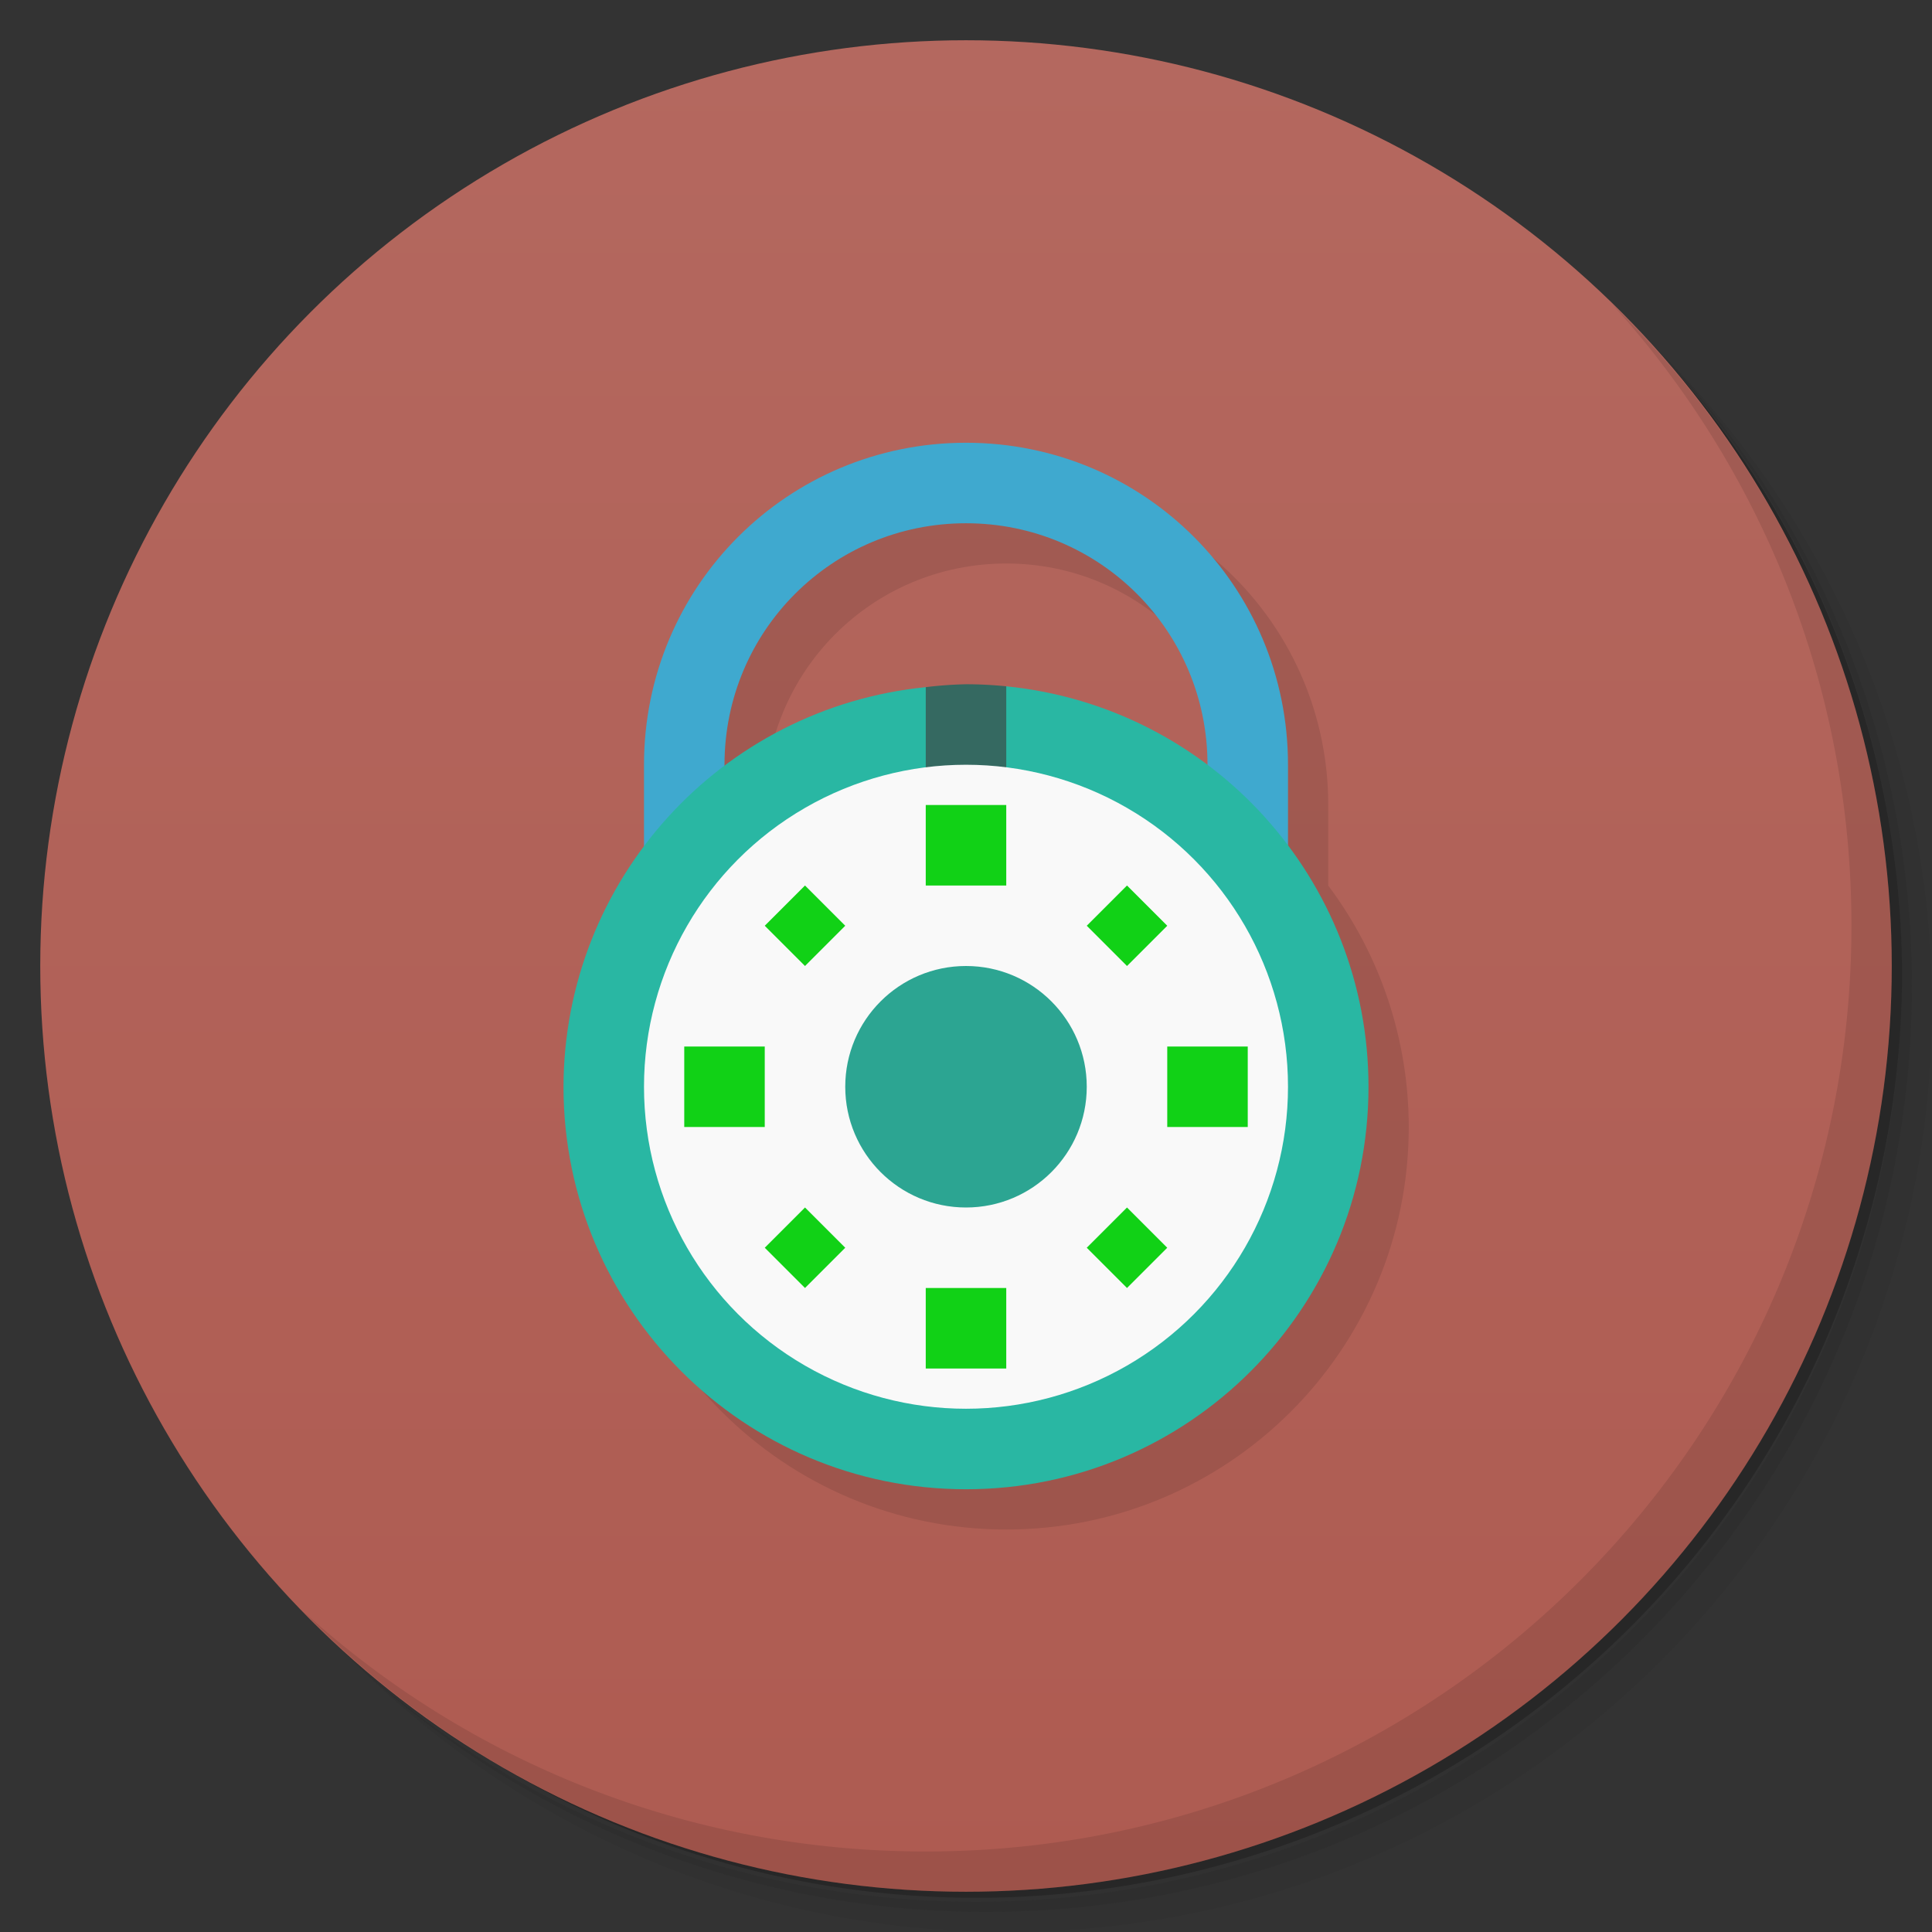 <svg version="1.1" viewBox="0 0 48 48" xmlns="http://www.w3.org/2000/svg">
 <rect x="0" y="0" width="48" height="48" fill="#333333" stroke="none"/>
 <defs>
  <linearGradient id="bg" x2="0" y1="1" y2="47" gradientUnits="userSpaceOnUse">
   <stop style="stop-color:#b4685f" offset="0"/>
   <stop style="stop-color:#ae5b51" offset="1"/>
  </linearGradient>
 </defs>
 <path d="m36.31 5c5.859 4.062 9.688 10.831 9.688 18.5 0 12.426-10.07 22.5-22.5 22.5-7.669 0-14.438-3.828-18.5-9.688 1.037 1.822 2.306 3.499 3.781 4.969 4.085 3.712 9.514 5.969 15.469 5.969 12.703 0 23-10.298 23-23 0-5.954-2.256-11.384-5.969-15.469-1.469-1.475-3.147-2.744-4.969-3.781zm4.969 3.781c3.854 4.113 6.219 9.637 6.219 15.719 0 12.703-10.297 23-23 23-6.081 0-11.606-2.364-15.719-6.219 4.16 4.144 9.883 6.719 16.219 6.719 12.703 0 23-10.298 23-23 0-6.335-2.575-12.06-6.719-16.219z" style="opacity:.05"/>
 <path d="m41.28 8.781c3.712 4.085 5.969 9.514 5.969 15.469 0 12.703-10.297 23-23 23-5.954 0-11.384-2.256-15.469-5.969 4.113 3.854 9.637 6.219 15.719 6.219 12.703 0 23-10.298 23-23 0-6.081-2.364-11.606-6.219-15.719z" style="opacity:.1"/>
 <path d="m31.25 2.375c8.615 3.154 14.75 11.417 14.75 21.13 0 12.426-10.07 22.5-22.5 22.5-9.708 0-17.971-6.135-21.12-14.75a23 23 0 0 0 44.875-7 23 23 0 0 0-16-21.875z" style="opacity:.2"/>
 <circle cx="24" cy="24" r="23" style="fill:url(#bg)"/>
 <path d="m40.03 7.531c3.712 4.084 5.969 9.514 5.969 15.469 0 12.703-10.297 23-23 23-5.954 0-11.384-2.256-15.469-5.969 4.178 4.291 10.01 6.969 16.469 6.969 12.703 0 23-10.298 23-23 0-6.462-2.677-12.291-6.969-16.469z" style="opacity:.1"/>
 <path d="m25 12c-4.432 0-8 3.568-8 8v2.043c-1.289 1.719-1.991 3.808-2 5.957 0 5.523 4.477 10 10 10s10-4.477 10-10c-4.22e-4 -2.163-0.702-4.268-2-5.998v-2.002c0-4.432-3.568-8-8-8zm0 2c3.324 0 6 2.676 6 6h-12c0-3.324 2.676-6 6-6z" style="opacity:.1"/>
 <path d="m24 11c-4.432 0-8 3.568-8 8v4h2v-4c0-3.324 2.676-6 6-6s6 2.676 6 6v4h2v-4c0-4.432-3.568-8-8-8z" style="fill:#3fa9cf"/>
 <path d="m25 17.051-1 0.949-1-0.928c-5.101 0.513-8.989 4.801-9 9.928 0 5.523 4.477 10 10 10s10-4.477 10-10c-3.37e-4 -5.135-3.89-9.436-9-9.949z" style="fill:#29b7a3"/>
 <path d="m24 17a10 10 0 0 0-1 0.072v2.928h2v-2.949a10 10 0 0 0-1-0.051z" style="fill:#356961"/>
 <circle cx="24" cy="27" r="8" style="fill:#f9f9f9"/>
 <circle cx="24" cy="27" r="3" style="fill:#2ca592"/>
 <path d="m23 20v2h2v-2zm-3 2-1 1 1 1 1-1zm8 0-1 1 1 1 1-1zm-11 4v2h2v-2zm12 0v2h2v-2zm-9 4-1 1 1 1 1-1zm8 0-1 1 1 1 1-1zm-5 2v2h2v-2z" style="fill:#11d116"/>
</svg>

